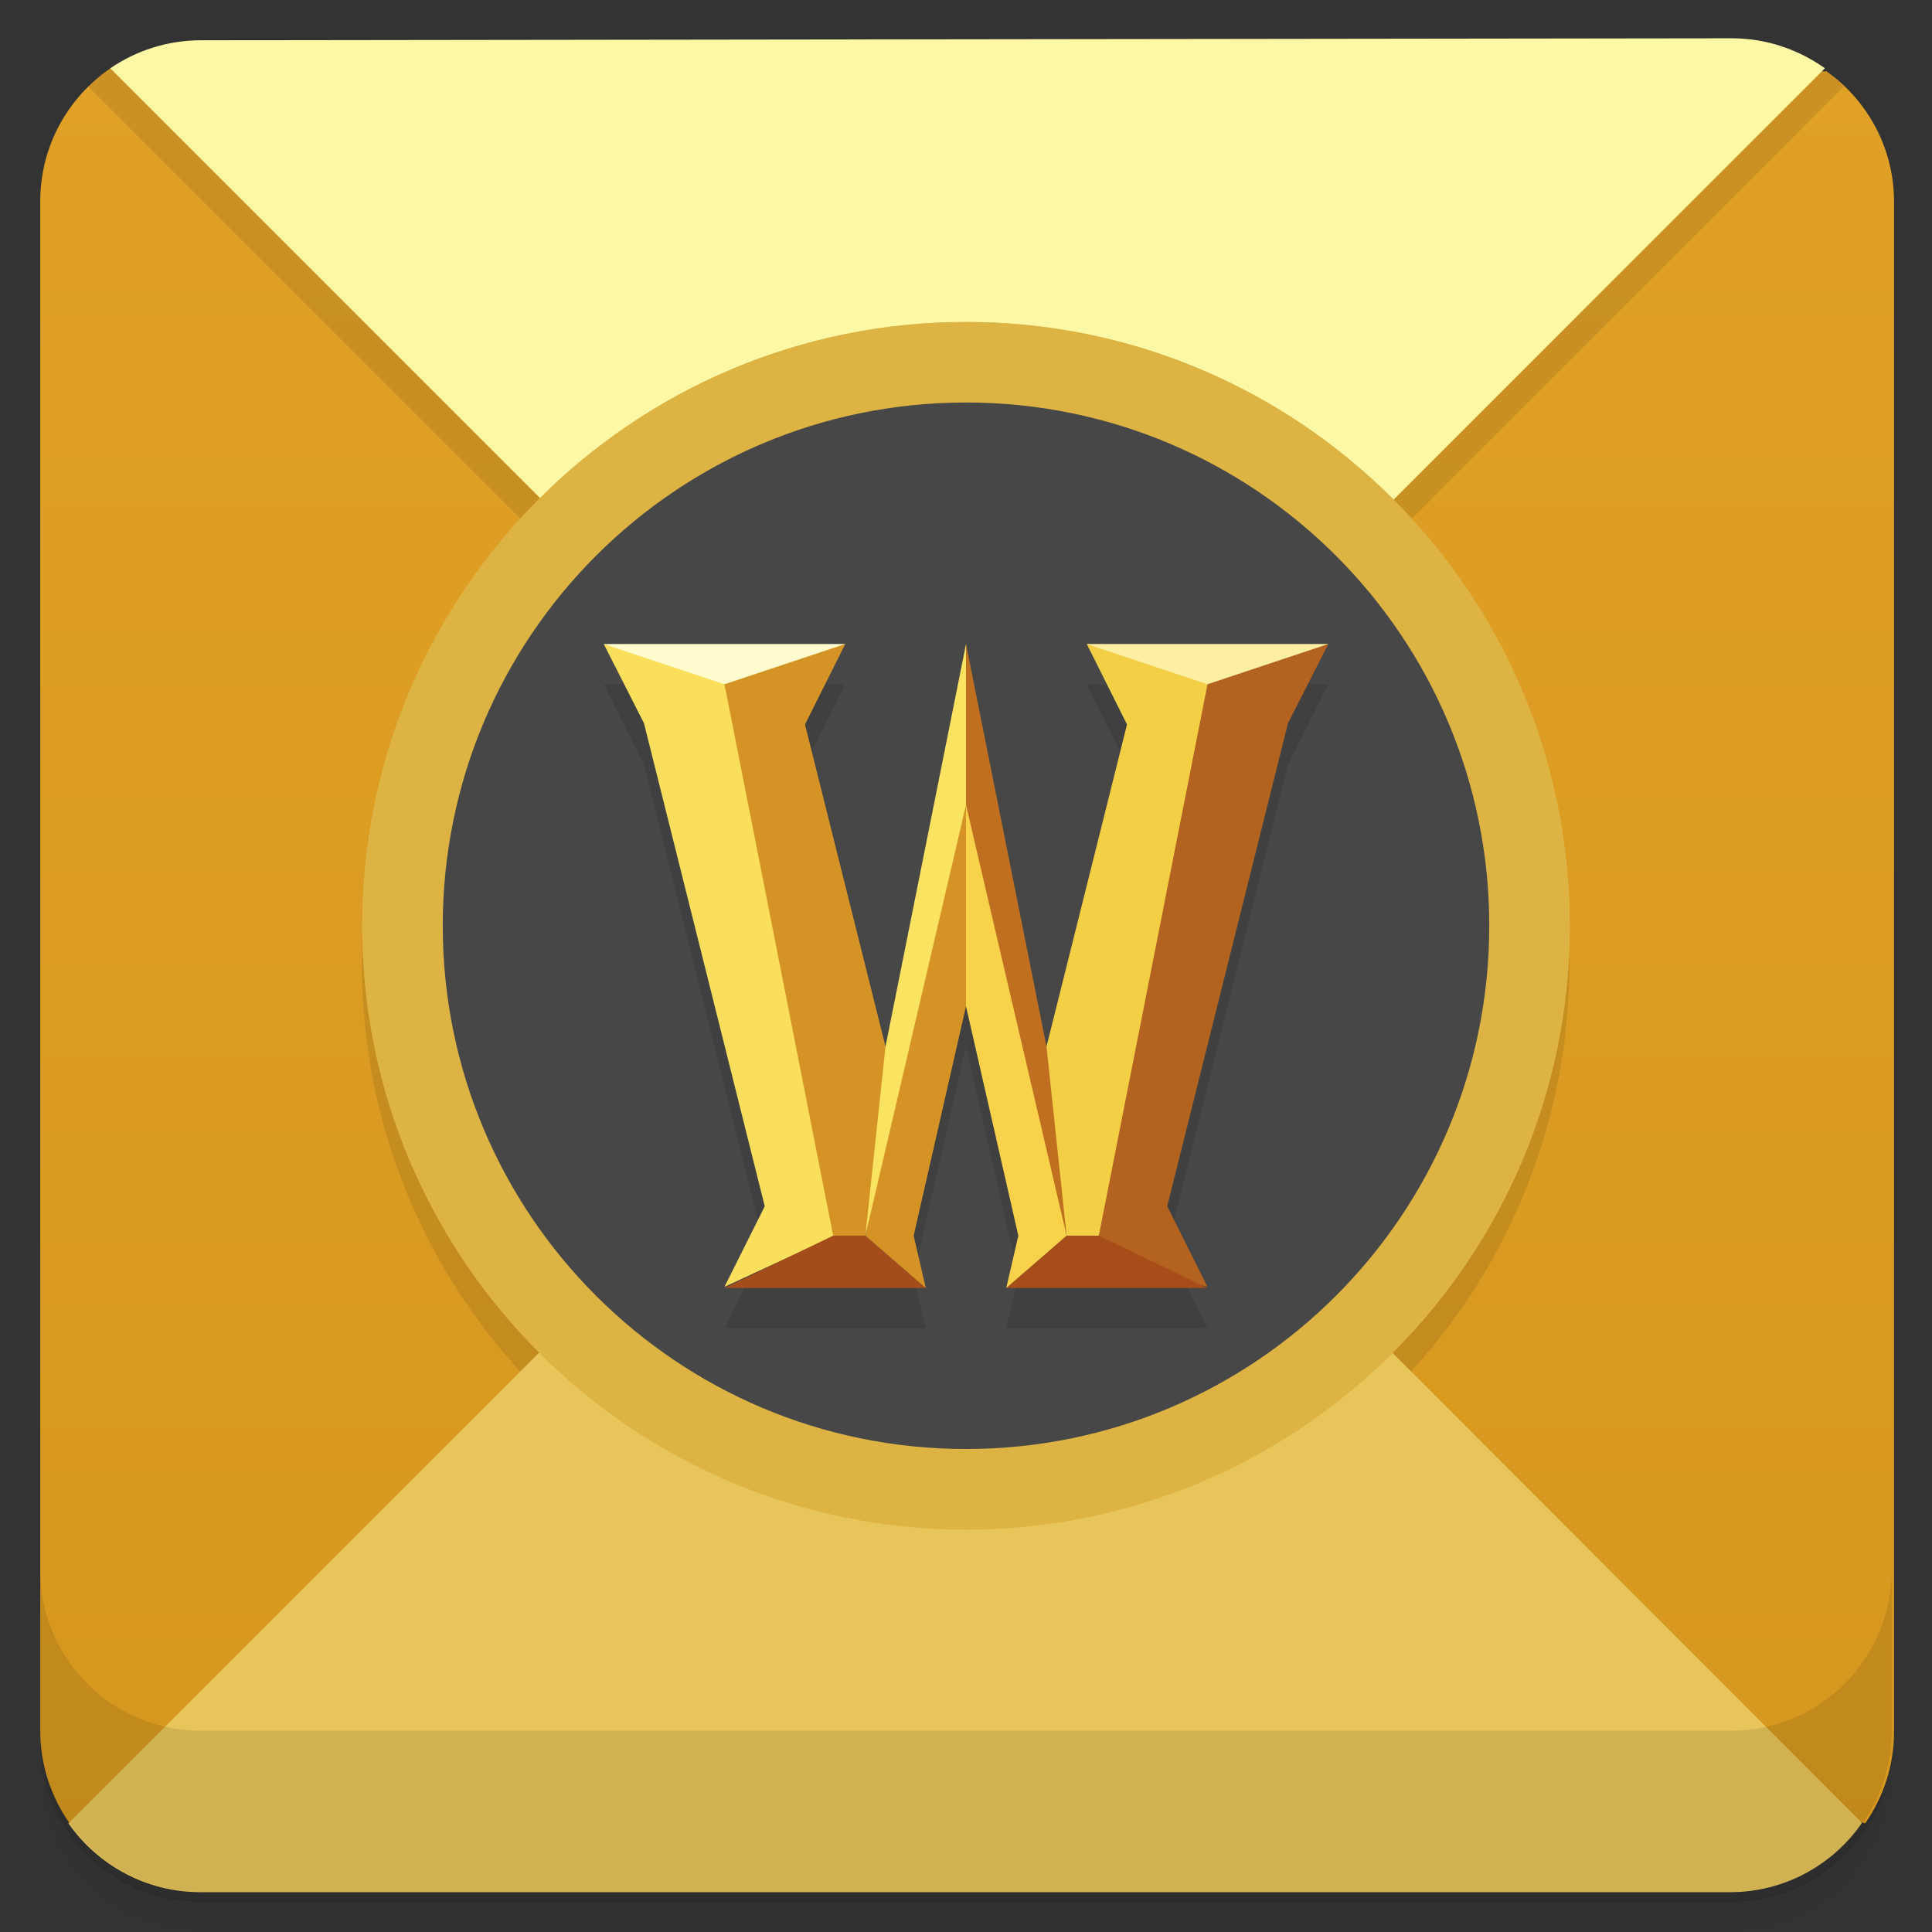<svg version="1.1" viewBox="0 0 48 48" xmlns="http://www.w3.org/2000/svg">
 <rect x="0" y="0" width="48" height="48" fill="#333333" stroke="none"/>
 <defs>
  <linearGradient id="bg" x2="0" y1="1" y2="47" gradientUnits="userSpaceOnUse">
   <stop style="stop-color:#e1a127" offset="0"/>
   <stop style="stop-color:#d6971e" offset="1"/>
  </linearGradient>
 </defs>
 <path d="m1 43v0.25c0 2.22 1.78 4 4 4h38c2.22 0 4-1.78 4-4v-0.25c0 2.22-1.78 4-4 4h-38c-2.22 0-4-1.78-4-4zm0 0.5v0.5c0 2.22 1.78 4 4 4h38c2.22 0 4-1.78 4-4v-0.5c0 2.22-1.78 4-4 4h-38c-2.22 0-4-1.78-4-4z" style="opacity:.02"/>
 <path d="m1 43.2v0.25c0 2.22 1.78 4 4 4h38c2.22 0 4-1.78 4-4v-0.25c0 2.22-1.78 4-4 4h-38c-2.22 0-4-1.78-4-4z" style="opacity:.05"/>
 <path d="m1 43v0.25c0 2.22 1.78 4 4 4h38c2.22 0 4-1.78 4-4v-0.25c0 2.22-1.78 4-4 4h-38c-2.22 0-4-1.78-4-4z" style="opacity:.1"/>
 <path d="m2.74 1.7c-1.05 0.719-1.74 1.93-1.74 3.3v38c0 0.854 0.27 1.64 0.723 2.29 16.1 0.209 18.5-11.7 22.3-22.3-4.11-12.2-12.3-17.4-21.3-21.3zm21.3 21.3c0.438 13.4 10.5 18.6 22.3 22.3 0.45-0.647 0.717-1.43 0.717-2.28v-38c0-1.35-0.666-2.53-1.68-3.25-14.5 0.062-17.5 11.1-21.3 21.3z" style="fill:url(#bg)"/>
 <path d="m5 1c-1.1 0-2.09 0.442-2.81 1.15l11.2 11.2c-2.72 2.72-4.4 6.47-4.4 10.6 0 8.28 6.72 15 15 15s15-6.72 15-15c0-4.14-1.67-7.88-4.38-10.6l11.2-11.2c-0.725-0.737-1.73-1.2-2.85-1.2h-38z" style="opacity:.1"/>
 <path d="m24 23-22.3 22.3c0.722 1.03 1.92 1.71 3.28 1.71h38c1.36 0 2.56-0.679 3.28-1.72z" style="fill:#e8c55b"/>
 <path d="m1 39v4c0 2.22 1.78 4 4 4h38c2.22 0 4-1.78 4-4v-4c0 2.22-1.78 4-4 4h-38c-2.22 0-4-1.78-4-4z" style="opacity:.1"/>
 <path d="m5 1c-0.84 0-1.62 0.258-2.26 0.697l21.3 21.3 21.3-21.3c-0.654-0.465-1.45-0.746-2.32-0.746z" style="fill:#fcf8a6"/>
 <path d="m39 23c0 8.28-6.72 15-15 15s-15-6.72-15-15 6.72-15 15-15 15 6.72 15 15" style="fill:#ddb343"/>
 <path d="m37 23c0 7.18-5.82 13-13 13-7.18 0-13-5.82-13-13s5.82-13 13-13c7.18 0 13 5.82 13 13" style="fill:#2d2d2d"/>
 <path d="m15 16c1.02 0.299 2.29 0.126 3 1 1.46 4.53 1.86 9.15 2.75 13.7l-2.75 1.27 1-2-3-12" style="fill:#f9df5b"/>
 <path d="m20.7 30.7h0.801l1.5 1.3h-5" style="fill:#a54c1b"/>
 <path d="m21.5 30.7c0.232-1.57 0.698-3.13 0.5-4.7l-2-8 1-2c-1.18 0.245-2.47 0.436-3 1l2.7 13.7" style="fill:#d59326"/>
 <path d="m24 16-2 10-0.5 4.7 2.8-10.9" style="fill:#fae360"/>
 <path d="m24 16 2 10c1.97 1.57 0.529 3.13 0.5 4.7-1.12-3.09-1.99-6.6-2.5-10.7" style="fill:#bf6f1f"/>
 <path d="m23 32-1.5-1.3 2.5-10.7v5l-1.3 5.7" style="fill:#d59326"/>
 <path d="m33 16-3 0.469c-1.29 4.7-2.24 9.44-2.7 14.2 0.05 0.706 1.4 0.996 2.7 1.3l-1-2 3-12" style="fill:#b4621f"/>
 <path d="m27.3 30.7h-0.801l-1.5 1.3h5" style="fill:#a64d1a"/>
 <path d="m26.5 30.7-0.5-4.7 2-8-1-2c1.42 0.148 2.64 0.385 3 1l-2.7 13.7" style="fill:#f3cf45"/>
 <path d="m25 32 1.5-1.3-2.5-10.7v5l1.3 5.7" style="fill:#f8d24b"/>
 <path d="m18 17 3-1h-6" style="fill:#fffbce"/>
 <path d="m30 17-3-1h6" style="fill:#fcefa2"/>
 <path d="m39 23c0 8.28-6.72 15-15 15s-15-6.72-15-15 6.72-15 15-15 15 6.72 15 15" style="fill:#ddb343"/>
 <path d="m37 23c0 7.18-5.82 13-13 13-7.18 0-13-5.82-13-13s5.82-13 13-13c7.18 0 13 5.82 13 13" style="fill:#474747"/>
 <path d="m15 17 1 2 3 12-1 2h5l-0.301-1.3 1.3-5.7 1.3 5.7-0.301 1.3h5l-1-2 3-12 1-2h-6l1 2-2 8-2-10-2 10-2-8 1-2z" style="opacity:.1"/>
 <path d="m15 16c1.02 0.299 2.29 0.126 3 1 1.46 4.53 1.86 9.15 2.75 13.7l-2.75 1.27 1-2-3-12" style="fill:#f9df5b"/>
 <path d="m20.7 30.7h0.801l1.5 1.3h-5" style="fill:#a54c1b"/>
 <path d="m21.5 30.7c0.232-1.57 0.698-3.13 0.5-4.7l-2-8 1-2c-1.18 0.245-2.47 0.436-3 1l2.7 13.7" style="fill:#d59326"/>
 <path d="m24 16-2 10-0.5 4.7 2.8-10.9" style="fill:#fae360"/>
 <path d="m24 16 2 10c1.97 1.57 0.529 3.13 0.5 4.7-1.12-3.09-1.99-6.6-2.5-10.7" style="fill:#bf6f1f"/>
 <path d="m23 32-1.5-1.3 2.5-10.7v5l-1.3 5.7" style="fill:#d59326"/>
 <path d="m33 16-3 0.469c-1.29 4.7-2.24 9.44-2.7 14.2 0.05 0.706 1.4 0.996 2.7 1.3l-1-2 3-12" style="fill:#b4621f"/>
 <path d="m27.3 30.7h-0.801l-1.5 1.3h5" style="fill:#a64d1a"/>
 <path d="m26.5 30.7-0.5-4.7 2-8-1-2c1.42 0.148 2.64 0.385 3 1l-2.7 13.7" style="fill:#f3cf45"/>
 <path d="m25 32 1.5-1.3-2.5-10.7v5l1.3 5.7" style="fill:#f8d24b"/>
 <path d="m18 17 3-1h-6" style="fill:#fffbce"/>
 <path d="m30 17-3-1h6" style="fill:#fcefa2"/>
</svg>
